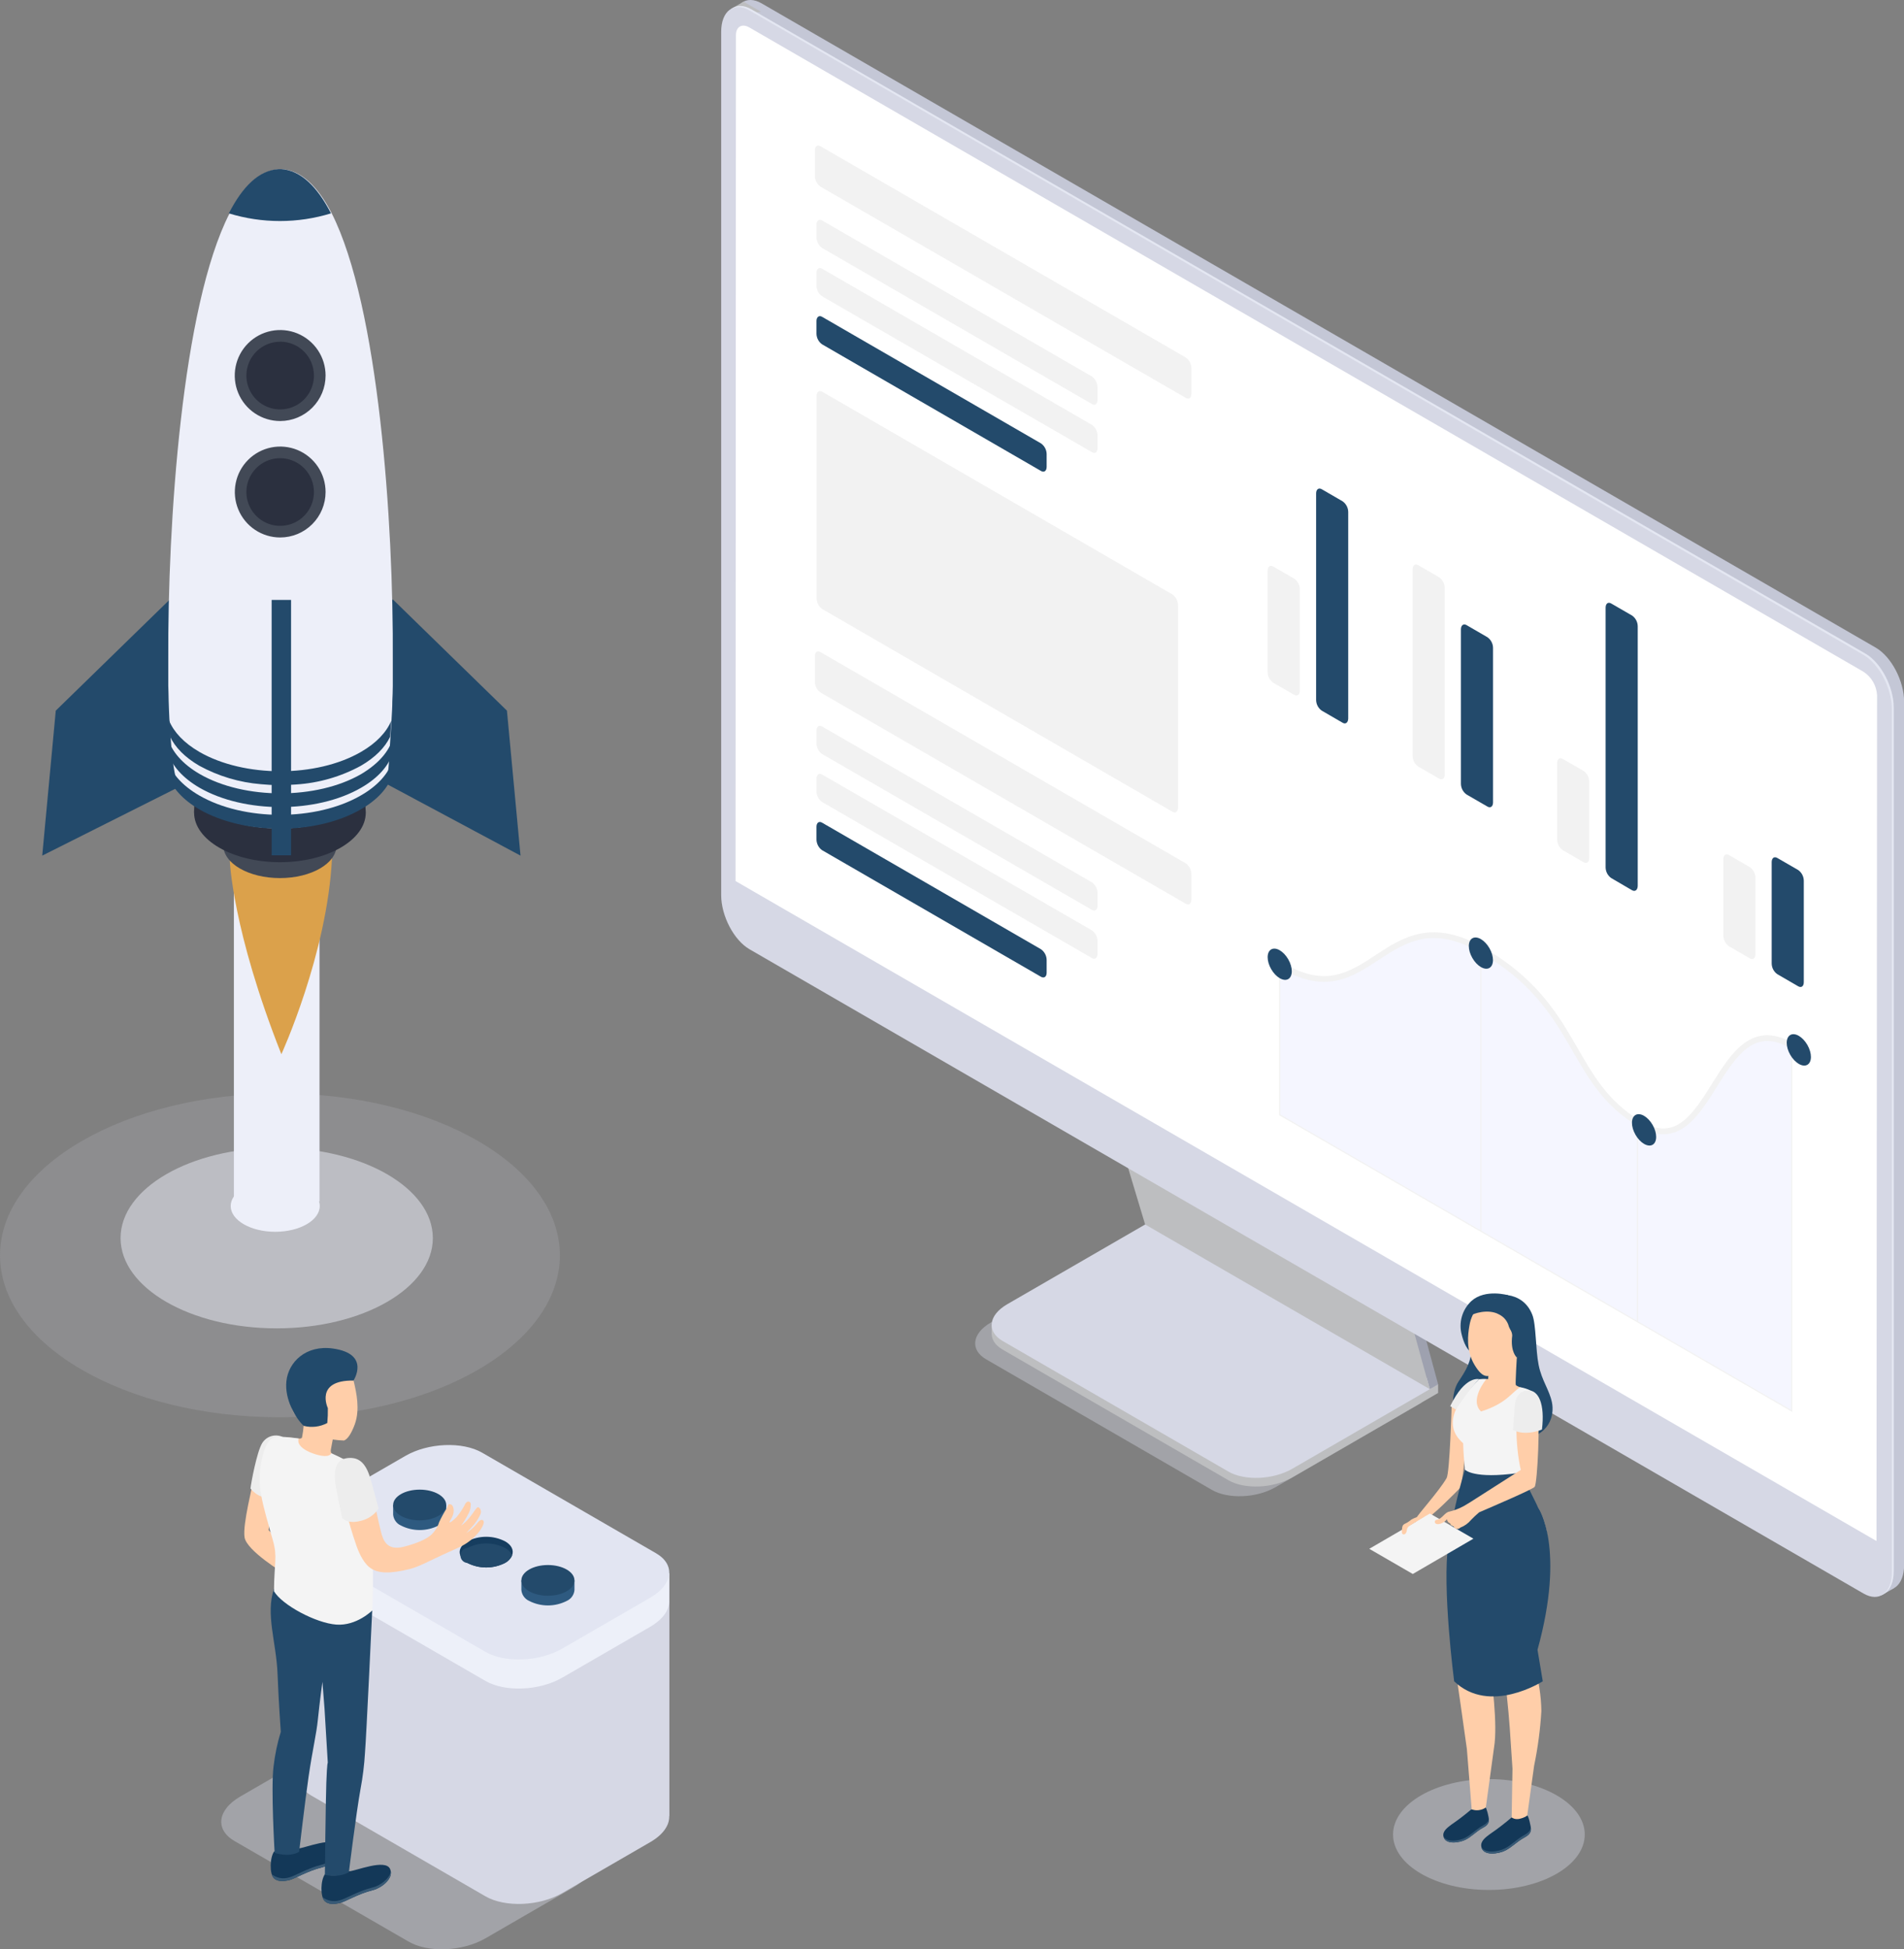 <svg xmlns="http://www.w3.org/2000/svg" fill="none" viewBox="0 0 506 518">
  <rect x="0" y="0" width="506" height="518" fill="#808080" stroke="none"/>
  <defs/>
  <g clip-path="url(#clip0)">
    <path fill="#D6D8E5" d="M74.394 376.638c41.087 0 74.394-19.263 74.394-43.025 0-23.762-33.307-43.025-74.394-43.025C33.307 290.588 0 309.851 0 333.613c0 23.762 33.307 43.025 74.394 43.025z" opacity=".15"/>
    <path fill="#EDEFF9" d="M73.536 353.007c22.917 0 41.494-10.743 41.494-23.994 0-13.252-18.578-23.994-41.494-23.994-22.917 0-41.494 10.742-41.494 23.994 0 13.251 18.578 23.994 41.494 23.994z" opacity=".5"/>
    <path fill="#EDEFF9" d="M73.143 327.345c6.535 0 11.832-3.066 11.832-6.848s-5.297-6.848-11.832-6.848c-6.535 0-11.832 3.066-11.832 6.848s5.297 6.848 11.832 6.848z"/>
    <path fill="#EDEFF9" d="M84.912 229.712H62.159v89.573h22.754v-89.573z"/>
    <path fill="#DBA14B" d="M61.073 228.697s.621 18.42 13.704 51.458c0 0 12.184-26.604 13.445-52.017 1.262-25.413-27.149.559-27.149.559z"/>
    <path fill="#234A6B" d="M45.094 159.347l-30.273 29.505-3.599 38.529 36.613-18.389 6.661-46.993-9.401-2.652zM104.46 159.347l30.262 29.505 3.61 38.529-36.747-19.663-6.526-45.719 9.401-2.652z"/>
    <path fill="#424956" d="M74.394 233.349c8.311 0 15.049-3.897 15.049-8.703 0-4.806-6.737-8.702-15.049-8.702-8.311 0-15.048 3.896-15.048 8.702s6.737 8.703 15.048 8.703z"/>
    <path fill="#494949" d="M51.578 215.944v-7.832h45.58v8.122l-45.58-.29z"/>
    <path fill="#2B303F" d="M74.394 229.132c12.601 0 22.816-5.909 22.816-13.199 0-7.289-10.215-13.198-22.816-13.198-12.601 0-22.816 5.909-22.816 13.198 0 7.29 10.215 13.199 22.816 13.199z"/>
    <path fill="#EDEFF9" d="M74.322 220.15c15.377 0 27.842-7.208 27.842-16.099 0-8.892-12.466-16.1-27.842-16.1-15.377 0-27.842 7.208-27.842 16.1 0 8.891 12.465 16.099 27.842 16.099z"/>
    <path fill="#EDEFF9" d="M104.388 175.374v6.91c0 1.399-.073 2.735-.125 4.041 0 1.626-.113 3.17-.196 4.651-.083 1.482-.155 2.932-.259 4.269-.424 5.853-.413 10.163-1.137 11.851-3.941 9.231-17.272 4.144-23.85.829-2.43-1.222-4.034-2.227-4.034-2.227h-.6s-1.903 1.036-4.716 2.155c-6.899 2.797-19.196 7.759-22.609-.788-.61-1.533-1.22-6.599-1.593-11.903-.093-1.326-.176-2.746-.259-4.258-.083-1.513-.124-3.015-.186-4.642 0-1.295-.072-2.631-.103-4.019v-6.91c-.186-36.146 3.64-93.945 16.279-118.612 3.651-7.138 8.036-11.5 13.28-11.759h.6c5.171.269 9.608 4.61 13.27 11.717C100.613 81.254 104.615 138.824 104.388 175.374z"/>
    <path fill="#2B303F" d="M74.466 141.29c5.809 0 10.518-4.718 10.518-10.536 0-5.819-4.709-10.537-10.518-10.537-5.809 0-10.518 4.718-10.518 10.537 0 5.818 4.709 10.536 10.518 10.536z"/>
    <path fill="#424956" d="M74.466 142.833c-2.385 0-4.717-.708-6.7-2.036-1.983-1.327-3.529-3.213-4.442-5.421-.913-2.207-1.151-4.636-.686-6.979.465-2.343 1.614-4.496 3.3-6.185 1.687-1.69 3.835-2.84 6.175-3.306 2.339-.466 4.764-.227 6.968.687 2.204.915 4.087 2.463 5.412 4.449 1.325 1.987 2.032 4.322 2.032 6.712-.003 3.202-1.274 6.273-3.535 8.538-2.261 2.265-5.327 3.539-8.524 3.541zm0-21.072c-1.776-.002-3.513.524-4.99 1.511-1.478.986-2.63 2.39-3.311 4.033-.681 1.643-.86 3.451-.515 5.197.345 1.745 1.199 3.348 2.454 4.607 1.255 1.258 2.855 2.116 4.596 2.463 1.742.348 3.547.171 5.188-.51 1.641-.68 3.044-1.832 4.031-3.311.987-1.479 1.514-3.218 1.514-4.997-.003-2.383-.948-4.667-2.629-6.352-1.681-1.686-3.96-2.635-6.338-2.641z"/>
    <path fill="#2B303F" d="M74.466 110.313c5.809 0 10.518-4.717 10.518-10.536S80.276 89.241 74.466 89.241c-5.809 0-10.518 4.717-10.518 10.536 0 5.819 4.709 10.536 10.518 10.536z"/>
    <path fill="#424956" d="M74.466 111.888c-2.387.002-4.721-.705-6.706-2.031-1.986-1.326-3.534-3.213-4.45-5.42-.916-2.208-1.157-4.638-.695-6.984.463-2.345 1.609-4.501 3.295-6.193 1.685-1.693 3.834-2.847 6.174-3.317 2.34-.47 4.767-.234 6.973.678 2.206.911 4.093 2.458 5.423 4.444 1.329 1.986 2.041 4.322 2.045 6.712.003 3.208-1.266 6.285-3.527 8.556-2.261 2.271-5.33 3.55-8.532 3.555zm0-21.072c-1.776-.002-3.514.524-4.991 1.511-1.478.987-2.63 2.392-3.311 4.035-.681 1.644-.859 3.453-.513 5.198.346 1.745 1.201 3.349 2.457 4.607 1.256 1.258 2.857 2.115 4.599 2.461 1.742.347 3.548.168 5.189-.514 1.641-.682 3.043-1.836 4.029-3.316.986-1.481 1.511-3.221 1.509-5.0.001-1.181-.23-2.35-.679-3.442-.45-1.091-1.11-2.084-1.943-2.92-.833-.836-1.821-1.5-2.91-1.953-1.089-.453-2.256-.687-3.435-.689v.021z"/>
    <path fill="#234A6B" d="M104.388 196.208v3.813c-1.035 3.418-3.848 6.692-8.419 9.324-11.853 6.848-31.028 6.848-42.932 0-4.571-2.653-7.374-5.937-8.419-9.324v-3.803c1.034 3.481 3.827 6.797 8.46 9.48 11.863 6.848 31.079 6.848 42.932 0 4.54-2.714 7.416-6.019 8.378-9.49z"/>
    <path fill="#234A6B" d="M104.295 202.238c0 1.388-.073 2.735-.125 4.03-1.158 3.232-3.909 6.309-8.274 8.816-11.852 6.858-31.028 6.858-42.932 0-4.354-2.528-7.105-5.626-8.274-8.879 0-1.295-.072-2.631-.103-4.009 1.034 3.377 3.858 6.589 8.367 9.2 11.863 6.858 31.079 6.858 42.932 0 4.53-2.601 7.323-5.802 8.409-9.158z"/>
    <path fill="#234A6B" d="M103.974 191.536c-1.252 3.035-3.941 5.926-8.047 8.288-11.852 6.848-31.028 6.848-42.932 0-4.137-2.404-6.826-5.305-8.078-8.371.083 1.512.166 2.932.259 4.258 1.334 2.859 3.941 5.553 7.819 7.801 5.059 2.761 10.64 4.427 16.383 4.89 3.094.301 6.21.325 9.308.072 6.025-.381 11.895-2.075 17.2-4.962 3.847-2.228 6.443-4.89 7.788-7.718l.3-4.258zM87.964 56.7c-8.846 2.72-18.303 2.72-27.149 0 3.651-7.138 8.036-11.5 13.28-11.759h.6c5.223.311 9.608 4.652 13.27 11.759z"/>
    <path fill="#234A6B" d="M77.352 159.43h-5.161v67.868h5.161V159.43z"/>
    <path fill="#D6D8E5" d="M322.068 395.938l-59.987-34.695c-4.334-2.507-3.786-6.879 1.21-9.77l38.867-22.47 75.656 43.75-38.867 22.481c-5.006 2.89-12.556 3.201-16.879.704z" opacity=".4"/>
    <path fill="#BDBEC0" d="M326.443 393.359l-59.987-34.706c-4.324-2.497-3.786-6.869 1.21-9.759l38.877-22.471 75.656 43.75-38.826 22.471c-5.047 2.901-12.607 3.212-16.93.715z"/>
    <path fill="#BDBEC0" d="M382.189 370.173v-2.289l-3.496 2.02 3.496.269zM263.529 354.519v-2.331l3.589 1.492-3.589.839z"/>
    <path fill="#D6D8E5" d="M326.443 391.059l-59.987-34.696c-4.324-2.507-3.786-6.868 1.21-9.759l38.877-22.481 75.656 43.761-38.826 22.47c-5.047 2.891-12.607 3.212-16.93.705z"/>
    <path fill="#9EA1AF" d="M306.73 324.227l-9.36-31.122 76.483 43.947 8.336 30.832-75.459-43.657z"/>
    <path fill="#9EA1AF" d="M379.976 369.158l2.213-1.274-3.299-2.642 1.086 3.916z"/>
    <path fill="#BDBEC0" d="M304.32 325.397l-9.36-31.121 76.483 43.947 8.522 30.935-75.645-43.761z"/>
    <path fill="#C4C7D6" d="M498.512 421.652L202.414 250.391c-4.137-2.404-7.519-8.848-7.519-14.39V6.599c0-5.553 3.372-8.102 7.519-5.698L498.512 172.121c4.137 2.404 7.519 8.847 7.519 14.39v229.401c-.031 5.543-3.382 8.092-7.519 5.74z"/>
    <path fill="#C4C7D6" d="M500.001 423.973l3.279-1.896-1.417-9.739-1.862 11.635z"/>
    <path fill="#BDBEC0" d="M194.368 2.321l3.227-1.875 4.644 2.663s-4.944.756-5.068.725c-.124-.031-2.803-1.513-2.803-1.513z"/>
    <path fill="#E4E7F2" d="M495.761 423.175l-296.056-171.22c-4.137-2.403-7.519-8.837-7.519-14.39V8.164c0-5.543 3.361-8.091 7.519-5.688L495.761 173.696c4.137 2.403 7.519 8.847 7.519 14.39v229.422c0 5.522-3.361 8.07-7.519 5.667z"/>
    <path fill="#D6D8E5" d="M495.244 423.475L199.177 252.256c-4.137-2.404-7.519-8.848-7.519-14.39V8.464c0-5.543 3.372-8.091 7.519-5.688L495.244 174.048c4.137 2.393 7.519 8.837 7.519 14.39v229.339c0 5.553-3.372 8.102-7.519 5.698z"/>
    <path fill="#fff" d="M498.688 409.52L195.475 234.136l.103-224.75c0-2.3 1.613-3.232 3.599-2.072L495.244 178.524c1.043.681 1.913 1.599 2.538 2.679.625 1.079.988 2.291 1.061 3.537l-.155 224.78z"/>
    <path fill="#F2F2F2" d="M315.159 105.755l-97.138-56.172c-.448-.324-.814-.748-1.069-1.239-.255-.491-.392-1.035-.399-1.589v-6.786c0-1.036.651-1.585 1.468-1.119l97.138 56.172c.446.325.811.75 1.066 1.241.255.491.393 1.034.402 1.587v6.786c0 1.088-.661 1.595-1.468 1.119zM290.213 107.381l-71.747-41.491c-.45-.32-.818-.743-1.075-1.232-.257-.49-.395-1.033-.404-1.586v-3.377c0-1.036.662-1.595 1.479-1.119l71.747 41.492c.443.325.805.748 1.057 1.237.251.49.385 1.031.391 1.581v3.378c0 1.087-.642 1.595-1.448 1.118zM290.213 120.176l-71.747-41.44c-.45-.32-.818-.743-1.075-1.232-.257-.49-.395-1.033-.404-1.586V72.52c0-1.036.662-1.595 1.479-1.119l71.747 41.523c.447.322.813.745 1.068 1.234.255.49.392 1.032.4 1.584v3.377c-.02 1.057-.662 1.544-1.468 1.057z"/>
    <path fill="#234A6B" d="M276.674 125.17l-58.208-33.67c-.45-.32-.818-.742-1.075-1.232-.257-.49-.395-1.033-.404-1.586v-3.377c0-1.036.662-1.595 1.479-1.119l58.208 33.66c.45.323.818.747 1.075 1.238s.395 1.036.404 1.59v3.378c0 1.087-.662 1.585-1.479 1.119z"/>
    <path fill="#F2F2F2" d="M315.159 240.186l-97.138-56.172c-.448-.323-.814-.748-1.069-1.239-.255-.491-.392-1.035-.399-1.589V174.4c0-1.088.651-1.585 1.468-1.119l97.138 56.172c.446.326.811.751 1.066 1.241.255.491.393 1.034.402 1.588v6.785c0 1.088-.661 1.585-1.468 1.119zM290.213 241.813l-71.747-41.44c-.45-.323-.817-.748-1.074-1.239-.257-.491-.396-1.035-.405-1.59v-3.377c0-1.088.662-1.585 1.479-1.108l71.747 41.44c.446.325.811.75 1.066 1.241.255.49.393 1.034.402 1.587v3.377c-.02 1.078-.662 1.575-1.468 1.109zM290.213 254.618l-71.747-41.492c-.449-.322-.816-.744-1.073-1.233-.257-.49-.396-1.032-.406-1.585v-3.377c0-1.036.662-1.585 1.479-1.109l71.747 41.44c.446.326.811.75 1.066 1.241.255.491.393 1.034.402 1.587v3.378c-.02 1.119-.662 1.616-1.468 1.15z"/>
    <path fill="#234A6B" d="M276.674 259.591l-58.208-33.66c-.45-.323-.819-.747-1.075-1.238-.257-.491-.395-1.036-.404-1.59v-3.378c0-1.088.662-1.585 1.479-1.108l58.208 33.659c.45.324.818.748 1.075 1.239.257.491.395 1.035.404 1.59v3.377c0 1.088-.662 1.554-1.479 1.109z"/>
    <path fill="#F5F6FF" d="M341.15 256.866s10.715 9.013 26.187-3.295c11.046-9.075 20.923-3.895 26.425-.787 5.503 3.108 13.446 5.014 28.577 32.385 0 0 4.923 8.578 13.052 13.282 8.129 4.703 12.039 2.403 18.431-7.252 6.391-9.656 10.58-20.347 22.329-13.365v97.063l-136.056-78.601v-40.062l1.055.632z"/>
    <path fill="#F2F2F2" d="M311.58 215.716l-93.083-53.872c-.45-.323-.817-.747-1.074-1.238-.257-.492-.396-1.036-.405-1.59v-53.8c0-1.036.662-1.585 1.479-1.119l93.083 53.872c.45.323.818.748 1.075 1.239.257.491.395 1.035.404 1.59v53.82c0 1.067-.662 1.564-1.479 1.098z"/>
    <path stroke="#F2F2F2" stroke-miterlimit="10" stroke-width=".31" d="M340.095 254.607v41.668l136.056 78.674v-97.063M393.566 253.271v73.825M435.195 299.963v51.2"/>
    <path stroke="#F2F2F2" stroke-miterlimit="10" stroke-width="1.53" d="M340.095 256.234c24.139 14.991 27.552-18.897 53.854-3.688 26.301 15.208 22.67 35.027 42.083 46.257 19.413 11.23 19.869-32.634 40.119-20.917"/>
    <path fill="#234A6B" d="M395.83 257.222c1.251-.723 1.249-3.074-.005-5.249-1.253-2.175-3.284-3.352-4.536-2.628-1.251.724-1.25 3.074.004 5.249s3.285 3.352 4.537 2.628zM480.32 282.962c1.257-.724 1.26-3.082.006-5.267-1.253-2.186-3.289-3.37-4.546-2.647-1.258.724-1.26 3.083-.007 5.268 1.254 2.185 3.29 3.37 4.547 2.646zM439.191 304.215c1.257-.724 1.26-3.082.006-5.268-1.254-2.185-3.289-3.37-4.547-2.646-1.257.724-1.26 3.082-.006 5.267 1.254 2.186 3.289 3.37 4.547 2.647zM342.365 260.182c1.252-.724 1.25-3.074-.004-5.249-1.254-2.176-3.285-3.352-4.536-2.628-1.252.723-1.25 3.074.004 5.249s3.285 3.352 4.536 2.628z"/>
    <path fill="#F2F2F2" d="M343.932 184.646l-5.575-3.222c-.449-.323-.817-.747-1.074-1.238-.257-.491-.396-1.036-.405-1.59V151.66c0-1.088.662-1.585 1.479-1.119l5.575 3.232c.449.312.819.725 1.081 1.205.262.48.409 1.015.429 1.562v26.987c0 1.088-.693 1.585-1.51 1.119z"/>
    <path fill="#234A6B" d="M356.819 192.074l-5.575-3.232c-.45-.32-.819-.742-1.075-1.232-.257-.49-.396-1.033-.404-1.586v-54.908c0-1.036.662-1.595 1.479-1.119l5.575 3.233c.449.323.817.747 1.074 1.238.257.491.395 1.036.405 1.59v54.908c-.042 1.077-.704 1.575-1.479 1.108z"/>
    <path fill="#F2F2F2" d="M382.458 206.92l-5.575-3.222c-.451-.321-.82-.745-1.078-1.236-.257-.492-.394-1.037-.401-1.592v-49.562c0-1.088.662-1.585 1.479-1.119l5.575 3.222c.45.323.818.747 1.074 1.238.257.491.396 1.036.405 1.59v49.573c0 1.088-.662 1.585-1.479 1.108z"/>
    <path fill="#234A6B" d="M395.303 214.348l-5.574-3.222c-.45-.323-.818-.747-1.075-1.238s-.395-1.036-.404-1.59v-41.067c0-1.036.662-1.585 1.479-1.119l5.574 3.233c.45.32.819.742 1.076 1.232.257.489.395 1.032.403 1.585v41.068c0 1.098-.662 1.595-1.479 1.118z"/>
    <path fill="#F2F2F2" d="M420.881 229.142l-5.585-3.221c-.449-.324-.815-.749-1.07-1.24-.255-.491-.392-1.035-.399-1.589v-20.295c0-1.098.652-1.595 1.469-1.119l5.585 3.222c.446.325.811.75 1.066 1.241.255.491.393 1.034.402 1.587v20.296c0 1.087-.662 1.585-1.468 1.118z"/>
    <path fill="#234A6B" d="M433.716 236.571l-5.534-3.233c-.45-.32-.818-.742-1.075-1.232-.257-.489-.395-1.033-.404-1.586v-69.028c0-1.098.662-1.596 1.479-1.119l5.575 3.222c.45.322.819.746 1.076 1.238.257.491.395 1.036.403 1.59v69.029c-.041 1.088-.703 1.585-1.52 1.119z"/>
    <path fill="#F2F2F2" d="M465.043 254.69l-5.574-3.232c-.45-.321-.819-.743-1.076-1.232-.257-.49-.395-1.033-.403-1.586v-20.306c0-1.087.662-1.585 1.479-1.118l5.574 3.232c.452.321.821.745 1.078 1.236.257.492.395 1.037.401 1.592v20.295c0 1.088-.661 1.585-1.479 1.119z"/>
    <path fill="#234A6B" d="M477.889 262.108l-5.575-3.232c-.451-.322-.821-.745-1.078-1.237-.257-.491-.394-1.037-.401-1.592v-26.936c0-1.087.662-1.585 1.479-1.118l5.575 3.222c.45.323.818.747 1.074 1.238.257.491.396 1.035.405 1.59v26.988c0 1.077-.662 1.554-1.479 1.077z"/>
    <path fill="#D6D8E5" d="M108.504 515.928l-46.169-26.667c-5.233-3.035-4.582-8.288 1.469-11.81l23.436-13.561c6.04-3.492 15.151-3.906 20.416-.798l46.169 26.708c5.233 3.025 4.582 8.288-1.469 11.8l-23.436 13.562c-6.04 3.439-15.152 3.874-20.416.766z" opacity=".4"/>
    <path fill="#D6D8E5" d="M177.892 482.641v-64.553l-98.585-11.116v64.957c-.062 1.989 1.034 3.885 3.516 5.294l46.17 26.708c5.233 3.025 14.376 2.642 20.416-.849l23.436-13.562c3.403-1.968 5.099-4.506 4.996-6.879h.051z"/>
    <path fill="#EDF0F9" d="M177.83 425.133v-7.045h-7.581l-42.104-24.356c-5.234-3.036-14.377-2.652-20.417.839l-23.436 13.613c-.417.237-.821.497-1.21.777l-3.775-1.937v7.697c-.062 1.969 1.034 3.864 3.516 5.273l46.17 26.698c5.233 3.025 14.376 2.642 20.416-.849l23.436-13.551c3.506-2.072 5.171-4.662 4.975-7.107l.01-.052z"/>
    <path fill="#E2E5F2" d="M128.993 438.964l-46.17-26.698c-5.233-3.025-4.582-8.288 1.469-11.811l23.436-13.55c6.04-3.502 15.183-3.875 20.416-.85l46.17 26.698c5.233 3.025 4.581 8.288-1.469 11.81l-23.436 13.551c-6.04 3.502-15.183 3.875-20.416.85z"/>
    <path fill="#2E5A80" d="M118.588 402.517v-2.569h-1.572l-.486-.311c-1.547-.786-3.256-1.196-4.991-1.196-1.734 0-3.443.41-4.99 1.196-.295.172-.576.37-.838.59l-1.23-.279v2.569c.057.622.279 1.218.643 1.726s.855.91 1.425 1.164c1.547.787 3.256 1.197 4.99 1.197 1.735 0 3.444-.41 4.991-1.197.569-.253 1.061-.655 1.423-1.163.362-.509.581-1.105.635-1.727z"/>
    <path fill="#234A6B" d="M111.534 404.03c3.896 0 7.054-1.828 7.054-4.082 0-2.255-3.158-4.082-7.054-4.082-3.895 0-7.053 1.827-7.053 4.082 0 2.254 3.158 4.082 7.053 4.082z"/>
    <path fill="#163D5F" d="M136.088 413.364c-.385.863-1.053 1.569-1.893 1.999-1.546.782-3.254 1.189-4.985 1.189-1.732 0-3.439-.407-4.985-1.189-.84-.43-1.508-1.136-1.893-1.999-.517-1.326.124-2.745 1.893-3.781 1.546-.782 3.253-1.189 4.985-1.189 1.731 0 3.439.407 4.985 1.189 1.779.984 2.41 2.403 1.893 3.781z"/>
    <path fill="#234A6B" d="M136.088 413.364c-.385.863-1.053 1.569-1.893 1.999-1.546.782-3.254 1.189-4.985 1.189-1.732 0-3.439-.407-4.985-1.189-.506-.036-.98-.263-1.325-.635-.346-.372-.538-.861-.538-1.369s.192-.998.538-1.369c.345-.372.819-.599 1.325-.636 1.546-.781 3.253-1.188 4.985-1.188 1.731 0 3.439.407 4.985 1.188.842.433 1.51 1.143 1.893 2.01z"/>
    <path fill="#2E5A80" d="M152.667 422.553v-2.569h-1.572l-.486-.311c-1.547-.786-3.257-1.196-4.991-1.196-1.734 0-3.444.41-4.99 1.196-.293.173-.573.367-.838.58l-1.231-.269v2.569c.058.623.28 1.218.644 1.726.363.508.855.91 1.425 1.165 1.546.786 3.256 1.196 4.99 1.196 1.734 0 3.444-.41 4.991-1.196.569-.254 1.061-.655 1.423-1.164.362-.508.581-1.105.635-1.727z"/>
    <path fill="#234A6B" d="M145.613 424.066c3.896 0 7.054-1.828 7.054-4.082 0-2.254-3.158-4.082-7.054-4.082-3.896 0-7.054 1.828-7.054 4.082 0 2.254 3.158 4.082 7.054 4.082z"/>
    <path fill="#FFCEA9" d="M67.537 392.136c-.279 2.414-3.103 12.836-2.544 16.411.558 3.574 10.446 9.541 10.446 9.541l1.365-6.112-5.44-5.346 1.469-10.122-5.295-4.372z"/>
    <path fill="#EDEDED" d="M75.139 381.87c-.955-.446-2.04-.525-3.049-.221-1.009.304-1.871.969-2.422 1.868-1.448 2.403-2.948 10.629-3.103 12.038 0 0 2.068 2.808 5.078 2.342l3.496-16.027z"/>
    <path fill="#133858" d="M86.361 498.067c2.14.59 4.425.311 6.361-.777 1.531.052 9.857-3.522 10.984-.528 1.034 2.631-2.617 5.056-4.54 5.522-4.199 1.036-7.302 3.108-8.998 3.481-1.251.259-2.886.435-3.878-.56-1.21-1.181-1.107-5.573.072-7.138z"/>
    <path fill="#385A76" d="M90.167 505.029c1.696-.352 4.799-2.455 8.998-3.47 1.613-.394 4.395-2.155 4.674-4.269.373 2.414-2.875 4.559-4.674 4.994-4.199 1.036-7.302 3.108-8.998 3.481-1.252.259-2.886.435-3.878-.56-.272-.291-.464-.648-.558-1.036.621.482 1.345.811 2.116.96.771.15 1.566.116 2.321-.1z"/>
    <path fill="#133858" d="M72.874 491.996c2.138.593 4.424.318 6.361-.766 1.531 0 9.846-3.523 10.984-.529 1.034 2.621-2.617 5.046-4.54 5.522-4.199 1.036-7.312 3.108-8.998 3.471-1.262.259-2.886.435-3.889-.549-1.2-1.192-1.096-5.584.083-7.149z"/>
    <path fill="#385A76" d="M76.68 498.969c1.686-.363 4.799-2.456 8.998-3.481 1.613-.384 4.396-2.155 4.675-4.258.372 2.414-2.875 4.548-4.675 4.993-4.199 1.036-7.312 3.108-8.998 3.471-1.262.259-2.886.435-3.889-.549-.262-.297-.45-.652-.548-1.036.622.478 1.347.805 2.117.954.77.149 1.564.117 2.32-.094z"/>
    <path fill="#234A6B" d="M72.708 469.36c.358-3.095.999-6.15 1.913-9.127 0 0-.569-7.874-.859-15.344-.321-8.474-3.258-15.933-.941-22.688l26.094 5.812s-1.572 33.784-1.924 37.866c-.189 3.185-.58 6.354-1.169 9.49-1.189 6.557-3.103 22.16-3.103 22.16-2.751 1.605-6.381.714-6.381.714s.207-19.684.383-24.449c.217-5.771.393-5.336.393-5.336l-.869-14.369-.558-7.148s-.724 5.242-1.2 9.935c-.403 4.082-1.386 7.78-2.493 15.385-.952 6.599-2.503 19.86-2.503 19.86-2.761 1.606-6.505.269-6.505.269s-1.024-17.311-.279-23.03z"/>
    <path fill="#FFCEA9" d="M76.535 382.004c1.996.104 3.475.612 3.723 0 .207-1.026.356-2.064.445-3.108-.228-.58-.424-1.201-.424-1.201-2.493-1.534-3.279-4.238-3.61-7.387-.558-5.377 2.337-10.08 7.705-10.64 5.047-.528 8.771 3.025 9.753 7.905.538 2.403 1.603 6.962.165 10.919-.807 2.217-1.841 3.978-2.875 4.32-1.001-.032-1.999-.122-2.989-.269 0 0-.269 1.492-.455 2.445-.186.953-.114 1.471 1.789 2.642 1.903 1.17-2.886 3.626-5.988 3.387-3.103-.238-6.64-2.123-7.612-4.144-1.107-2.268-1.014-4.931.372-4.869z"/>
    <path fill="#F4F4F4" d="M79.39 382.284c-.548 1.378.848 3.108 4.582 4.227 3.734 1.119 4.075-.332 4.075-.332 2.48 1.113 4.897 2.361 7.24 3.74 2.244 1.575 3.237 6.113 3.537 13.779.352 8.868.383 22.025.083 24.294 0 0-4.137 4.144-9.546 3.74-5.409-.404-14.366-5.18-16.548-8.858.062-7.78.972-9.044-.289-13.519-2.875-10.257-4.385-14.504-2.989-21.269 1.148-5.626 2.761-6.32 4.985-6.268 1.631.066 3.257.221 4.871.466z"/>
    <path fill="#FFCEA9" d="M107.263 411.054c-4.406 1.108-5.43-1.668-6.009-3.968-1.407-5.574-2.151-10.598-3.196-13.758-1.231-3.73-2.524-4.32-4.323-5.046-2.068-.859-3.951.943-3.248 5.688.868 5.506 2.218 10.924 4.034 16.193.548 1.73 1.769 4.807 3.61 6.299 2.265 1.833 5.689 1.761 10.86.476 2.203-.559 4.623-1.875 8.791-3.823 1.117-.518 1.986-.87 4.137-1.875 2.16-.966 4.053-2.445 5.513-4.31 1.127-1.636 1.272-2.403 1.034-2.776-.238-.373-.796-.363-1.396.331-.871 1.16-1.943 2.153-3.165 2.932 0 0 1.386-1.44 2.141-2.372.675-.829 1.235-1.746 1.665-2.725.393-.953-.424-2.248-1.034-1.564-.61.684-.921 1.367-2.069 2.735-.608.73-1.303 1.384-2.068 1.948.706-.955 1.332-1.967 1.872-3.026.487-.826.727-1.775.693-2.735 0-.497-.735-1.087-1.396-.145-.639 1.296-1.431 2.51-2.359 3.616-1.034 1.036-1.861 1.637-1.882 1.347-.021-.29.6-.86.962-2.072.362-1.212 0-2.507-.672-2.642-.673-.135-.538-.104-1.035 1.036-.741 1.169-1.407 2.383-1.996 3.636-.346 1.167-.966 2.233-1.81 3.108-1.086 1.161-3.475 2.435-7.653 3.492z"/>
    <path fill="#EDEDED" d="M92.101 387.516c2.937-.435 5.016.891 6.309 5.346 1.293 4.454 2.203 8.07 2.203 8.07-1.161 1.68-2.918 2.851-4.913 3.274-3.517.86-4.778-.829-4.778-.829s-.972-4.662-1.582-7.843c-.61-3.18-.869-7.48 2.761-8.018z"/>
    <path fill="#224A6B" d="M93.942 366.879s4.633-7.066-5.42-8.506c-7.24-1.036-11.904 3.626-12.411 8.692-.517 4.838 2.462 9.863 4.603 11.852 2.11.538 4.345.268 6.268-.756.123-1.316.172-2.637.145-3.958 0 0-3.568-7.459 6.816-7.324z"/>
    <path fill="#D6D8E5" d="M395.686 502.253c14.069 0 25.474-6.596 25.474-14.732s-11.405-14.732-25.474-14.732-25.474 6.596-25.474 14.732 11.405 14.732 25.474 14.732z" opacity=".4"/>
    <path fill="#224A6B" d="M395.469 345.371c1.034-1.688 9.101-2.807 11.749 4.02 1.034 2.59.848 9.21 1.686 13.364.838 4.155 2.813 6.517 3.527 9.884.713 3.367-.445 9.023-8.564 10.028-8.119 1.005-14.355-1.854-16.269-4.444-1.913-2.59-1.954-8.102 0-11.065 1.955-2.963 3.506-5.356 3.455-9.21l4.416-12.577z"/>
    <path fill="#224A6B" d="M400.785 344.201s-6.061-1.751-9.732 1.523c-1.21 1.119-2.09 2.549-2.546 4.134-.456 1.586-.47 3.266-.04 4.858.486 1.917 1.469 4.527 2.989 4.672 1.52.145 9.329-15.187 9.329-15.187z"/>
    <path fill="#FFCEA9" d="M403.102 360.746s-.404 6.754-.279 7.252c.124.497 2.647 1.036 3.361 1.574.713.539-3.672 7.449-5.895 8.464-2.224 1.016-9.123-1.585-9.609-5.014-.434-3.17 1.976-5.625 2.907-6.485.632-.06 1.268-.077 1.903-.052l.206-3.274c3.02-.963 7.406-2.465 7.406-2.465zM386.812 373.519c0-.196-1.034.353-1.034.363 0 .01-.486 17.353-1.334 18.928-2.162 3.678-7.881 9.914-8.026 10.608-.424 2.072.796.218 2.761 0 1.107-.134 7.613-6.723 9.071-8.225l.093.051v-.165l.186-.197c.037-.469.037-.94 0-1.409 2.741-18.845-.589-20.099-1.717-19.954z"/>
    <path fill="#F4F4F4" d="M404.022 368.661c1.903.29 4.065 1.305 4.365 2.341.783 3.749.598 7.635-.538 11.292-1.644 4.352-2.751 7.118-3.703 8.993 0 0-8.201 3.522-14.821-.591 0 0-.455-4.662-.486-7.158-6.102-5.336-.879-11.914 4.292-17.022.62-.057 1.243-.057 1.862 0 0 0-4.613 5.47-1.406 8.578 6.877-2.134 8.243-5.242 10.435-6.433z"/>
    <path fill="#FFCEA9" d="M390.494 352.364c.673-4.341 3.806-7.625 8.274-7.366 1.801.098 3.525.76 4.929 1.893 1.404 1.133 2.417 2.68 2.895 4.421.478 1.742.397 3.59-.231 5.283-.628 1.693-1.772 3.145-3.27 4.151-.154.657-.386 1.294-.692 1.895-1.583 1.844-5.792 3.015-7.178 3.036-1.2 0-2.234-1.109-3.362-2.973-2.337-3.885-1.737-8.195-1.365-10.34z"/>
    <path fill="#224A6B" d="M400.165 345.081c3.102.611 5.709 1.502 6.567 4.579.579 2.134 1.345 6.216.621 7.884l-.455 1.233-3.796 1.969s-1.779-1.482-1.221-5.823c-.021-.585-.208-1.153-.537-1.637-.238-.411-.415-.854-.528-1.315-.451-1.173-1.331-2.129-2.461-2.673-2.824-1.585-6.961-.218-7.54.362.8-1.72 2.164-3.113 3.866-3.946 1.702-.834 3.637-1.057 5.484-.633z"/>
    <path fill="#133858" d="M405.873 482.455c-1.592 1.295-4.064.404-4.137.518-1.853 1.591-3.794 3.079-5.812 4.455-1.034.777-2.534 1.823-2.255 3.315.497 2.683 4.779 1.865 6.392 1.036 1.613-.829 2.937-2.176 4.468-3.108 1.086-.674 2.162-1.036 2.337-2.404.052-.86-.713-3.843-.993-3.812z"/>
    <path fill="#385A76" d="M406.804 485.687c-.217 1.326-1.272 1.689-2.358 2.362-1.551.964-2.916 2.362-4.53 3.181-1.613.818-5.223 1.502-6.267-.404.569 2.579 4.778 1.771 6.371.953 1.592-.819 2.937-2.176 4.468-3.108 1.086-.674 2.161-1.036 2.337-2.404.008-.193.001-.387-.021-.58z"/>
    <path fill="#133858" d="M394.735 480.227c-1.459 1.192-3.651.518-3.755.632-1.699 1.447-3.474 2.803-5.316 4.062-.91.714-2.327 1.667-2.068 3.035.455 2.455 4.375 1.699 5.864.953 1.489-.746 2.679-1.999 4.085-2.87 1.034-.621 1.976-.942 2.131-2.206.103-.767-.683-3.637-.941-3.606z"/>
    <path fill="#385A76" d="M395.665 483.325c-.196 1.212-1.168 1.544-2.161 2.155-1.417.891-2.669 2.165-4.137 2.921-1.469.757-4.778 1.378-5.74-.372.517 2.362 4.375 1.626 5.843.88 1.469-.746 2.679-1.999 4.086-2.87 1.034-.621 1.975-.942 2.13-2.206.013-.17.006-.34-.021-.508z"/>
    <path fill="#FFCEA9" d="M386.171 406.257c.703-5.491 2.72-13.468 2.72-13.468 1.907.892 3.969 1.402 6.071 1.502 3.083-.01 6.157-.309 9.184-.891.987 1.73 2.068 3.404 3.238 5.015 1.582 2.196 4.654 7.003 3.909 15.405-.486 5.491-3.558 28.811-3.558 28.811 1.197 3.921 1.834 7.991 1.893 12.09-.29 4.875-.933 9.722-1.924 14.504l-1.83 13.23s-2.441 1.771-4.137.518l.217-12.95c-.207-3.17-.528-7.843-.724-10.826-.331-4.87-1.2-12.588-1.448-14.504-.248-1.917-.869-5.305-1.169-9.076-.3-3.771-1.706-22.968-1.706-22.968l-.197 3.595s-.196 5.833-1.034 13.033c-.838 7.2-1.128 10.36-1.128 10.36.794 1.452 1.35 3.023 1.645 4.652.145 1.554 1.913 13.861.858 20.119l-2.182 15.923c-.541.376-1.164.618-1.817.704-.653.087-1.317.016-1.937-.207l-1.283-16.047c-.858-6.102-2.678-19.042-2.958-20.72-.62-3.39-.987-6.822-1.096-10.267-.455-6.962-.31-22.057.393-27.537z"/>
    <path fill="#234A6B" d="M404.146 391.287l4.717 9.479s7.239 10.547-.259 37.659l1.396 8.371s-14.107 9.065-23.55 0c0 0-3.268-25.061-1.53-36.613.972-6.638 2.441-13.194 4.395-19.611 0 0 2.317 2.559 14.211.87"/>
    <path fill="#EDEDED" d="M393.132 366.516s-3.744-1.15-7.726 7.169l1.489.891s3.92-5.926 6.237-8.06z"/>
    <path fill="#F4F4F4" d="M363.893 411.592l16.114-9.375 11.563 6.682-16.114 9.386-11.563-6.693z"/>
    <path fill="#FFCEA9" d="M377.928 402.9c-1.011.102-1.988.42-2.865.933-.322.281-.668.534-1.034.756-.155.073-.31.176-.476.249-.246.09-.469.235-.652.424-.179.267-.277.58-.279.902-.082.384-.103.779-.062 1.17.145.581.745.529 1.034.125.158-.202.248-.449.259-.705.009-.245.075-.484.194-.698.118-.214.286-.397.489-.535l3.847-2.393c-.045-.079-.112-.143-.193-.183-.081-.041-.172-.056-.262-.045zM408.583 373.996c-.527-2.196-2.244-1.492-3.723-2.777-3.423 4.859-1.148 17.996-.683 19.394l-13.155 8.402-.89.549c-1.497.986-3.152 1.708-4.892 2.135-1.313.155-1.996 2.009-3.403 2.175-.107.004-.211.039-.298.102-.088.063-.155.149-.194.25-.038.1-.046.21-.023.315.023.105.076.201.153.276.559.539 2.069.093 3.103-1.109-.005.028-.005.056 0 .083.009.193.066.379.168.543.101.163.243.297.411.39.076.046.161.074.249.083-.001.088.024.174.072.248.074.152.185.284.322.383.137.1.296.164.464.187.074.213.215.395.401.52.187.126.409.187.633.174.302-.015.587-.145.797-.362 1.121-.429 2.112-1.143 2.875-2.072.674-.702 1.385-1.366 2.13-1.99 3.569-1.543 14.273-6.122 14.749-6.775.745-.984 1.5-18.016.734-21.124z"/>
    <path fill="#EDEDED" d="M409.783 379.891s-4.209 1.885-7.705.124l.507-6.599s.051-3.543 3.206-3.896c3.154-.352 4.809 3.699 3.992 10.371z"/>
  </g>
  <defs>
    <clipPath id="clip0">
      <path fill="#fff" d="M0 0h506v518H0z"/>
    </clipPath>
  </defs>
</svg>
